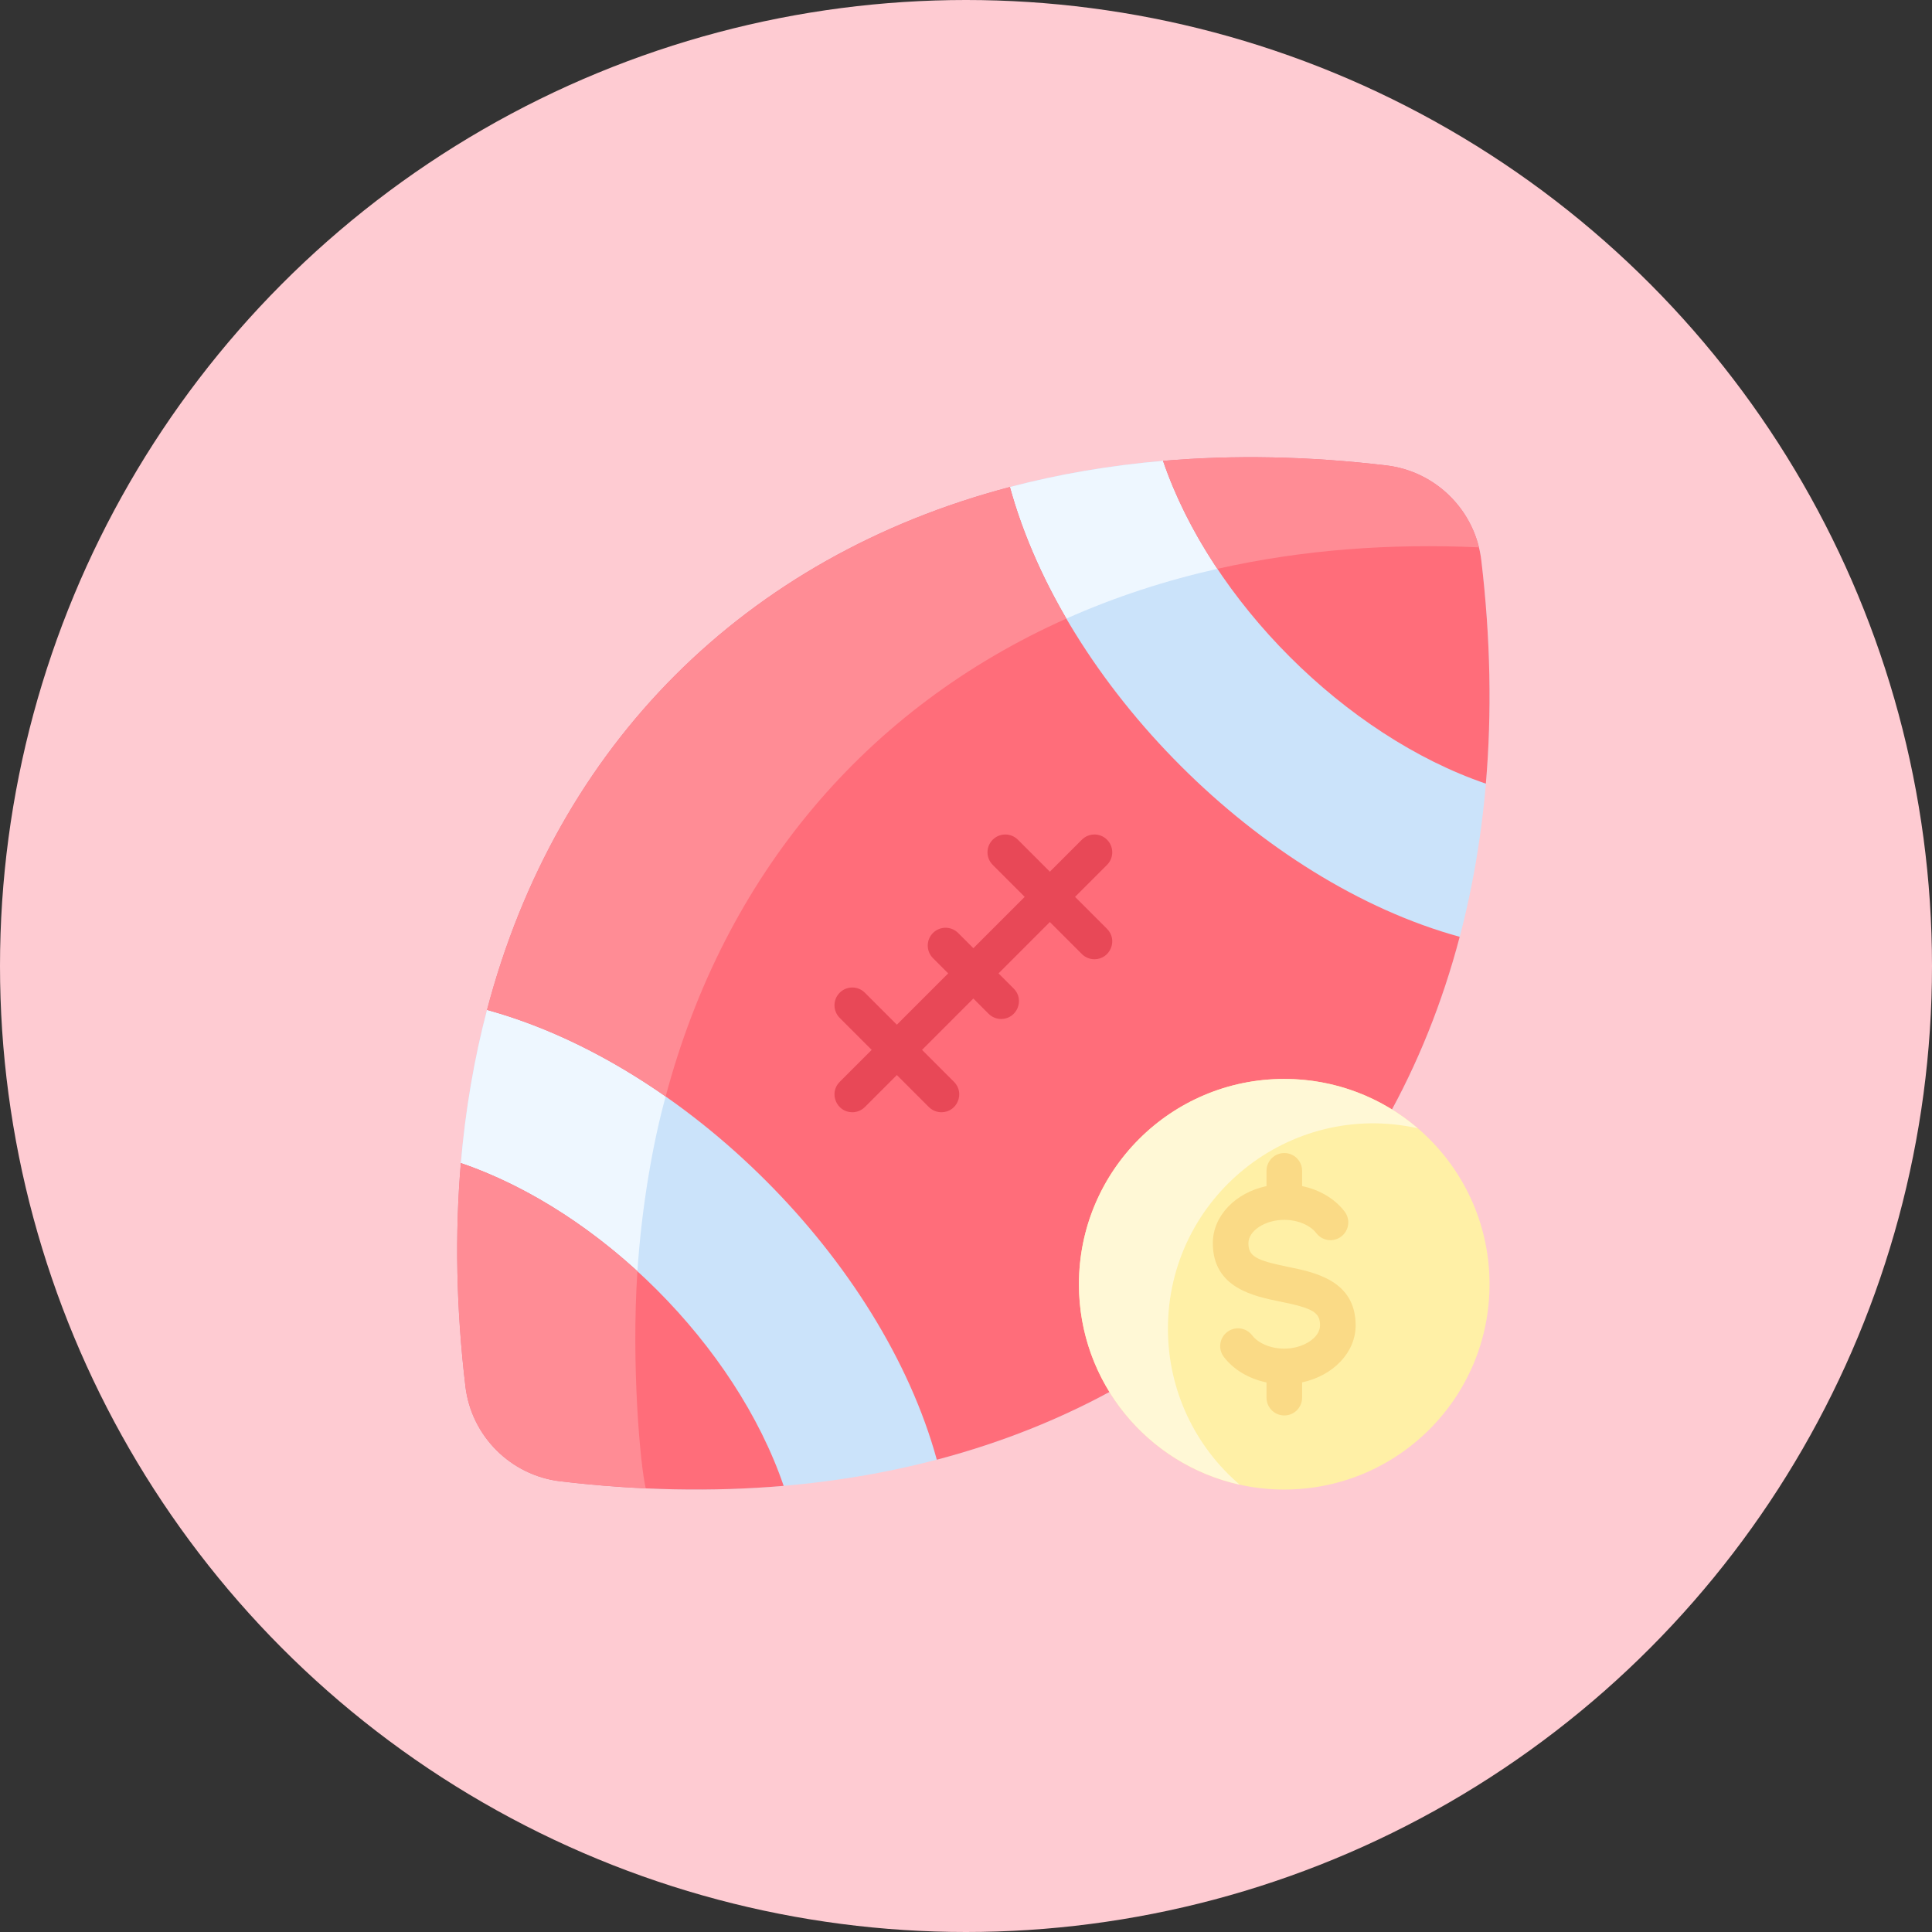 <svg width="131" height="131" viewBox="0 0 131 131" fill="none" xmlns="http://www.w3.org/2000/svg">
<rect x="0" y="0" width="131" height="131" fill="#333333" stroke="none"/>
<circle cx="65.5" cy="65.5" r="65.5" fill="#FECBD2"/>
<path d="M100.441 37.994C100.041 34.627 97.372 31.958 94.004 31.558C53.502 26.747 26.746 53.488 31.558 94.005C31.958 97.372 34.625 100.041 37.994 100.441C78.423 105.242 105.262 78.588 100.441 37.994Z" fill="#CBE3FA"/>
<path d="M45.136 74.347C44.275 77.451 43.51 81.786 43.22 86.197C39.626 82.912 35.475 80.307 31.249 78.864C31.56 75.237 32.157 71.77 33.023 68.477C37.167 69.614 41.296 71.663 45.136 74.347Z" fill="#EEF7FF"/>
<path d="M82.544 38.571C79.11 39.341 75.636 40.458 72.305 41.945C70.616 39.05 69.305 36.041 68.477 33.024C71.768 32.158 75.237 31.56 78.862 31.25C79.716 33.749 80.977 36.223 82.544 38.571Z" fill="#EEF7FF"/>
<path d="M53.136 100.75C48.35 101.159 43.291 101.07 37.994 100.441C34.625 100.041 31.958 97.373 31.558 94.005C30.929 88.709 30.84 83.649 31.249 78.864C40.758 82.112 49.888 91.24 53.136 100.75Z" fill="#FF6D7A"/>
<path d="M43.787 100.921C42.056 100.843 39.933 100.675 37.994 100.441C34.625 100.041 31.958 97.373 31.558 94.005C30.929 88.709 30.84 83.649 31.249 78.864C35.474 80.307 39.626 82.913 43.22 86.197C42.8 92.573 43.413 99.4 43.787 100.921Z" fill="#FF8C95"/>
<path d="M98.976 63.521C94.248 81.494 81.494 94.248 63.521 98.976C59.82 85.504 46.493 72.177 33.023 68.477C37.751 50.505 50.505 37.751 68.476 33.023C72.177 46.493 85.504 59.82 98.976 63.521Z" fill="#FF6D7A"/>
<path d="M72.305 41.945C58.735 47.993 49.13 59.341 45.135 74.347C41.296 71.663 37.167 69.614 33.023 68.477C37.751 50.505 50.505 37.751 68.476 33.023C69.305 36.04 70.616 39.05 72.305 41.945Z" fill="#FF8C95"/>
<path d="M100.441 37.994C101.07 43.291 101.159 48.351 100.75 53.136C91.24 49.888 82.111 40.758 78.862 31.249C83.647 30.84 88.708 30.929 94.004 31.558C97.372 31.958 100.041 34.627 100.441 37.994Z" fill="#FF6D7A"/>
<path d="M100.281 37.113C94.351 36.843 88.382 37.253 82.544 38.57C80.977 36.223 79.716 33.749 78.862 31.249C83.647 30.84 88.708 30.929 94.004 31.558C97.072 31.922 99.561 34.17 100.281 37.113Z" fill="#FF8C95"/>
<path d="M75.063 62.981L72.894 60.812L75.063 58.643C75.534 58.172 75.534 57.407 75.062 56.936C74.591 56.465 73.827 56.465 73.356 56.937L71.187 59.106L69.018 56.937C68.546 56.465 67.782 56.465 67.311 56.937C66.84 57.408 66.84 58.172 67.311 58.643L69.48 60.812L65.999 64.293L64.967 63.261C64.496 62.789 63.732 62.789 63.26 63.261C62.789 63.732 62.789 64.496 63.26 64.967L64.293 66L60.812 69.48L58.643 67.311C58.172 66.84 57.408 66.84 56.936 67.311C56.465 67.782 56.465 68.546 56.936 69.018L59.105 71.187L56.937 73.356C56.174 74.118 56.724 75.416 57.79 75.416C58.099 75.416 58.407 75.298 58.643 75.063L60.812 72.894L62.981 75.063C63.217 75.298 63.526 75.416 63.835 75.416C64.9 75.416 65.451 74.119 64.688 73.356L62.519 71.187L65.999 67.706L67.032 68.739C67.267 68.974 67.576 69.092 67.885 69.092C68.951 69.092 69.5 67.794 68.738 67.032L67.706 66L71.186 62.519L73.356 64.688C73.591 64.924 73.9 65.042 74.209 65.042C75.274 65.042 75.826 63.745 75.063 62.981Z" fill="#E84857"/>
<path d="M87.078 73.158C94.767 73.158 100.999 79.39 100.999 87.079C100.999 94.767 94.767 100.999 87.078 100.999C79.39 100.999 73.158 94.767 73.158 87.079C73.158 79.39 79.39 73.158 87.078 73.158Z" fill="#FFF0A6"/>
<path d="M79.192 90.096C79.192 94.328 81.079 98.118 84.06 100.67C77.824 99.293 73.158 93.731 73.158 87.079C73.158 79.39 79.39 73.158 87.078 73.158C90.534 73.158 93.697 74.418 96.131 76.504C87.445 74.575 79.192 81.194 79.192 90.096Z" fill="#FFF8D6"/>
<path d="M91.92 89.866C91.92 86.83 89.151 86.268 87.319 85.897C85.124 85.451 84.65 85.166 84.65 84.291C84.65 83.45 85.784 82.712 87.077 82.712C87.98 82.712 88.835 83.067 89.255 83.616C89.661 84.145 90.418 84.246 90.948 83.841C91.477 83.436 91.577 82.678 91.172 82.149C90.505 81.278 89.474 80.671 88.29 80.423V79.389C88.29 78.722 87.75 78.182 87.083 78.182C86.417 78.182 85.877 78.722 85.877 79.389V80.423C83.786 80.865 82.236 82.432 82.236 84.292C82.236 87.329 85.006 87.89 86.839 88.262C89.033 88.707 89.506 88.992 89.506 89.866C89.506 90.707 88.371 91.445 87.077 91.445C86.176 91.445 85.321 91.091 84.901 90.541C84.496 90.012 83.738 89.911 83.209 90.317C82.68 90.722 82.579 91.479 82.984 92.008C83.653 92.883 84.689 93.491 85.877 93.737V94.769C85.877 95.435 86.417 95.976 87.083 95.976C87.75 95.976 88.29 95.435 88.29 94.769V93.732C90.376 93.287 91.92 91.722 91.92 89.866Z" fill="#FADA86"/>
</svg>

